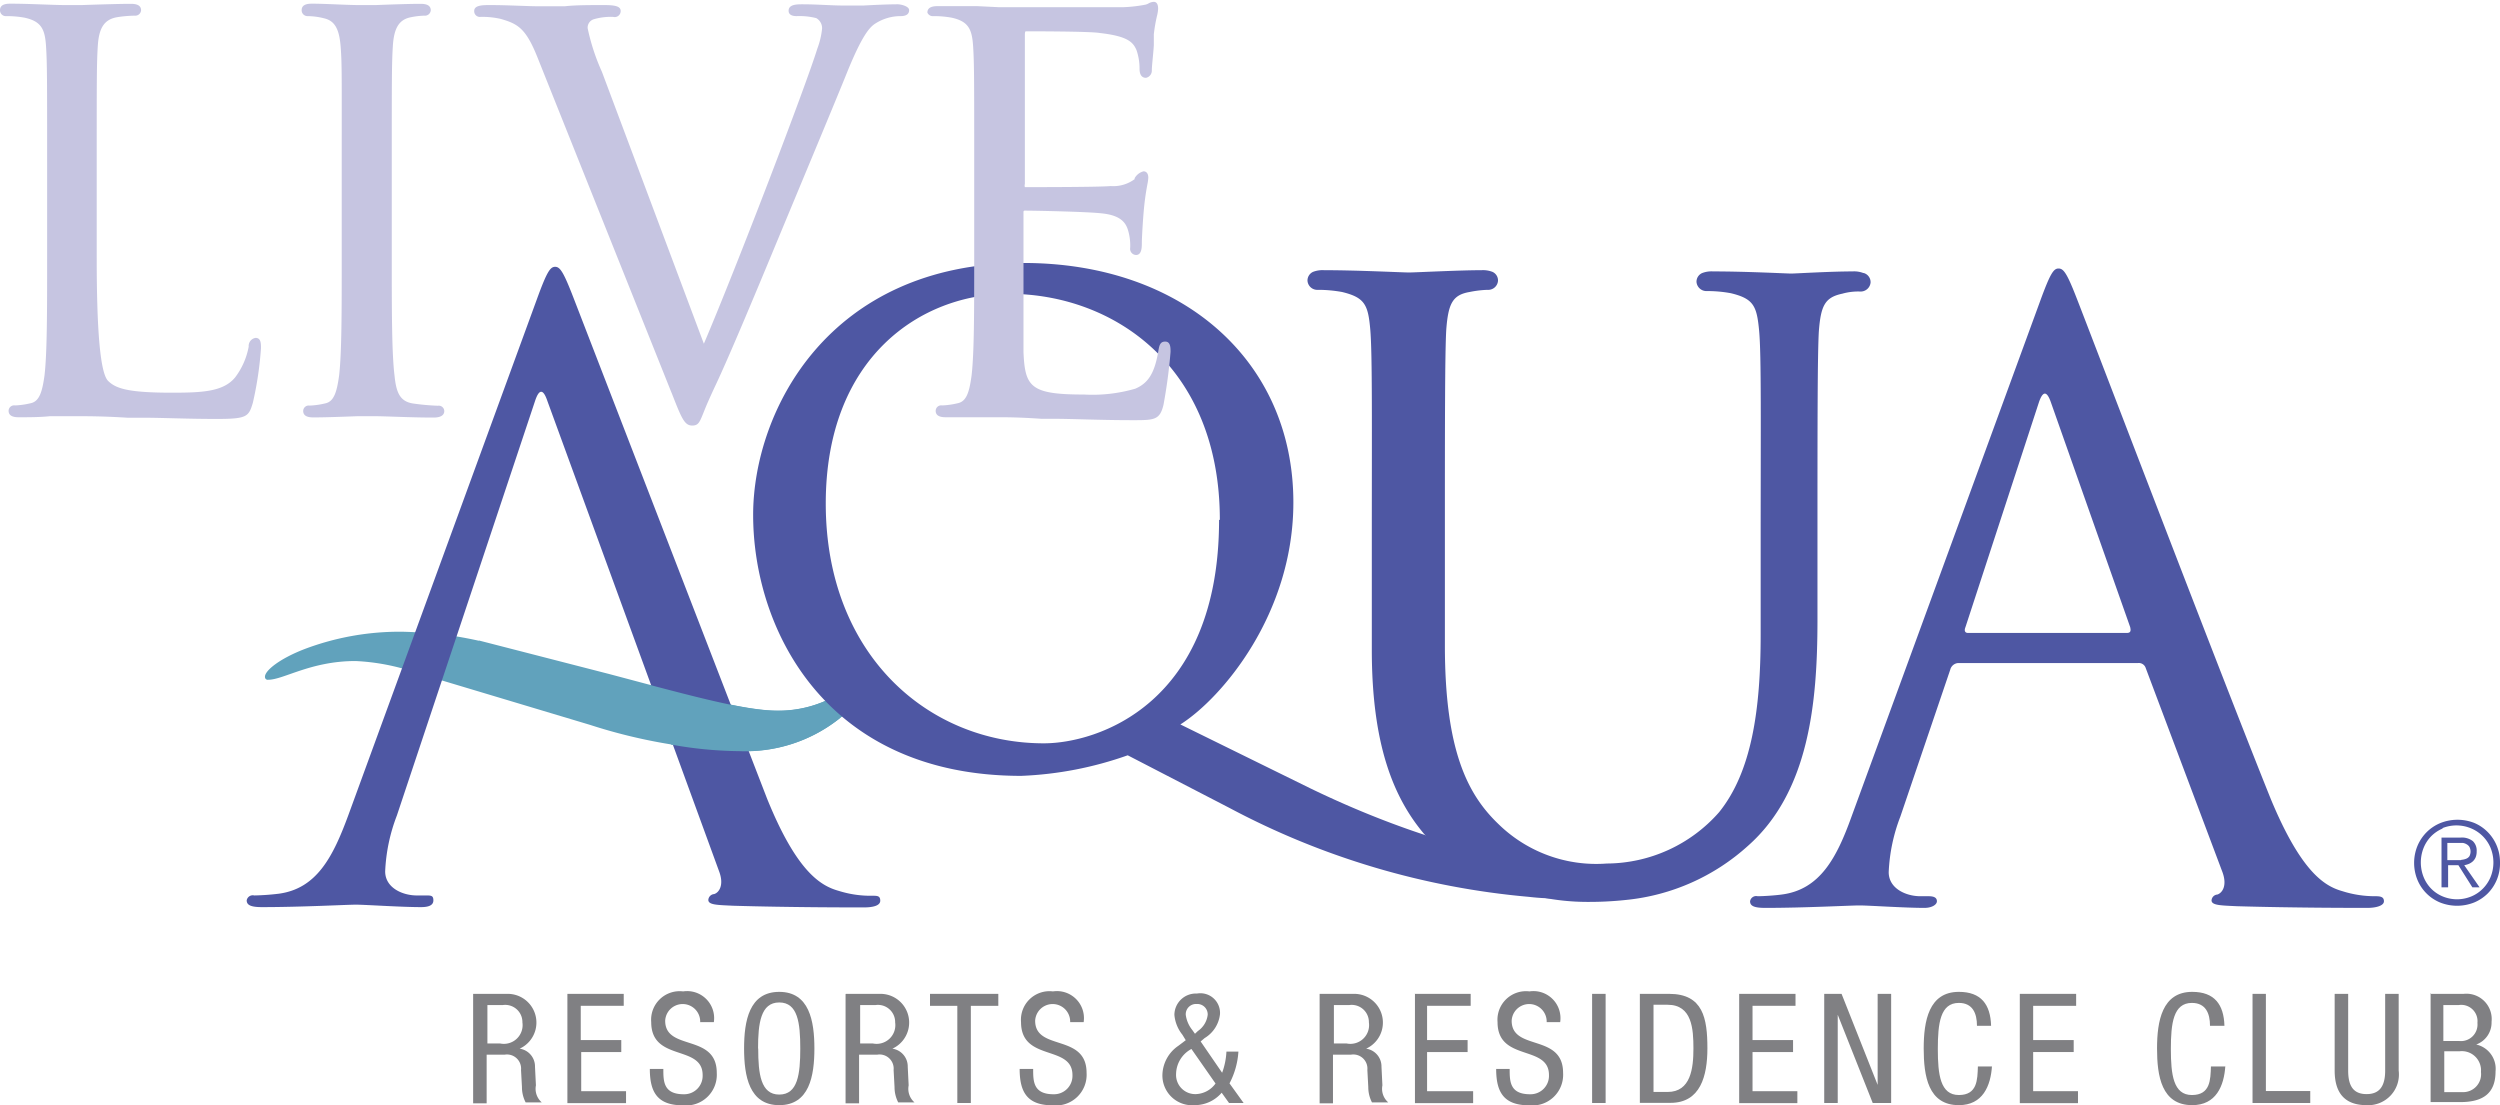 <svg id="ARTE" xmlns="http://www.w3.org/2000/svg" viewBox="0 0 162.85 72"><title>liveaqua-logo</title><g id="_Group_" data-name="&lt;Group&gt;"><g id="_Group_2" data-name="&lt;Group&gt;"><g id="_Group_3" data-name="&lt;Group&gt;"><path id="_Compound_Path_" data-name="&lt;Compound Path&gt;" d="M289.2,9924a2.71,2.71,0,0,1,.89.6,2.79,2.79,0,0,1,.8,2,2.76,2.76,0,0,1-.8,2,2.74,2.74,0,0,1-.89.59,3,3,0,0,1-2.21,0,2.72,2.72,0,0,1-1.48-1.48,2.93,2.93,0,0,1,0-2.2,2.79,2.79,0,0,1,.59-0.89,2.74,2.74,0,0,1,.89-0.6A3,3,0,0,1,289.2,9924Zm-2.05.37a2.33,2.33,0,0,0-.75.51,2.36,2.36,0,0,0-.49.76,2.58,2.58,0,0,0,0,1.88,2.32,2.32,0,0,0,.49.76,2.26,2.26,0,0,0,.75.51,2.43,2.43,0,0,0,1.88,0,2.28,2.28,0,0,0,.75-0.51,2.32,2.32,0,0,0,.5-0.76,2.54,2.54,0,0,0,0-1.88,2.35,2.35,0,0,0-1.25-1.27A2.46,2.46,0,0,0,287.15,9924.34Zm-0.07,3.83v-3.24h1.24a1.16,1.16,0,0,1,.8.23,0.85,0.85,0,0,1,.25.67,1,1,0,0,1-.06.37,0.81,0.81,0,0,1-.18.27,1,1,0,0,1-.26.17,1.43,1.43,0,0,1-.31.09l1,1.44h-0.47l-0.91-1.44h-0.67v1.44h-0.4Zm1.29-1.79a1.06,1.06,0,0,0,.31-0.07,0.45,0.45,0,0,0,.22-0.17,0.66,0.66,0,0,0,0-.6,0.49,0.49,0,0,0-.18-0.17,0.67,0.67,0,0,0-.24-0.09l-0.29,0h-0.73v1.12h0.89Z" transform="translate(-128.04 -9870.4)" style="fill:#4e57a3"/><g id="_Group_4" data-name="&lt;Group&gt;"><path id="_Path_" data-name="&lt;Path&gt;" d="M159.24,9912.14a27,27,0,0,0-2.89-.48h0c-1-.07-1.8-0.11-2.26-0.11h0a17.52,17.52,0,0,0-6.21,1.13h0c-1.61.62-2.61,1.41-2.58,1.82h0a0.18,0.18,0,0,0,.21.18h0c1,0,2.77-1.22,5.69-1.22h0a14,14,0,0,1,3.91.75h0l11.37,3.41a35.18,35.18,0,0,0,9.72,1.7h0a9.84,9.84,0,0,0,6.45-2.06h0c1.28-1.06,2.08-1.67,2.06-2.12h0a0.46,0.46,0,0,0-.56-0.45h0a16.28,16.28,0,0,0-1.62,1h0a7.61,7.61,0,0,1-3.83,1h0c-2.17,0-5.76-1-11-2.39h0s-7.77-2-8.47-2.18h0Z" transform="translate(-128.04 -9870.4)" style="fill:#61a2bc"/><path id="_Path_2" data-name="&lt;Path&gt;" d="M174.89,9927.18c0.32,0.86,0,1.36-.33,1.46a0.41,0.41,0,0,0-.38.38c0,0.33.59,0.33,1.62,0.38,3.74,0.11,7.69.11,8.5,0.11,0.6,0,1.08-.11,1.08-0.44s-0.21-.32-0.54-0.32a6.92,6.92,0,0,1-2.17-.32c-1.14-.32-2.71-1.19-4.66-6l-12.62-32.65c-0.65-1.68-.87-2-1.19-2s-0.54.33-1.19,2.12l-12.29,33.63c-1,2.71-2.06,4.77-4.55,5.09a15.58,15.58,0,0,1-1.57.11,0.4,0.4,0,0,0-.49.32c0,0.33.32,0.44,1,.44,2.55,0,5.52-.16,6.12-0.16s2.92,0.16,4.23.16c0.49,0,.81-0.11.81-0.44s-0.16-.32-0.54-0.32h-0.54c-0.92,0-2.06-.49-2.06-1.57a11.45,11.45,0,0,1,.76-3.63l9-27q0.4-1.22.81,0Z" transform="translate(-128.04 -9870.4)" style="fill:#4e57a3"/><path id="_Path_3" data-name="&lt;Path&gt;" d="M171.75,9918.9a26,26,0,0,0,4.44.43h0a9.84,9.84,0,0,0,6.45-2.06h0c1.28-1.06,2.08-1.67,2.06-2.12h0a0.46,0.46,0,0,0-.56-0.45h0a16.28,16.28,0,0,0-1.62,1h0a7.61,7.61,0,0,1-3.83,1h0c-1.78,0-4.51-.68-8.3-1.68Z" transform="translate(-128.04 -9870.4)" style="fill:#61a2bc"/></g><path id="_Compound_Path_2" data-name="&lt;Compound Path&gt;" d="M201.5,9919.6a23.45,23.45,0,0,1-6.94,1.34c-12.73,0-17.46-9.55-17.46-17,0-6.71,4.87-16.41,17.6-16.41,10.38,0,17.59,6.38,17.59,15.6,0,7.24-4.63,12.73-7.36,14.46l8.48,4.17c9.17,4.44,16.39,5.3,19.34,5.3,2.26,0,4-1.13,7.09-2.69a1.62,1.62,0,0,1,.65-0.21,0.38,0.38,0,0,1,.39.37,0.62,0.62,0,0,1-.52.49c-2.61,1.19-6.53,4.53-12.74,3.8a51,51,0,0,1-19.49-5.79Zm6-15.34c0-10-6.92-14.72-13.76-14.72-5.69,0-11.91,4.11-11.91,13.66,0,9.79,6.62,15.62,14.21,15.62C199.47,9918.82,207.45,9916.32,207.45,9904.27Z" transform="translate(-128.04 -9870.4)" style="fill:#4e57a3"/><g id="_Group_5" data-name="&lt;Group&gt;"><line id="_Path_4" data-name="&lt;Path&gt;" x1="110.33" y1="18.29" x2="110.33" y2="18.29" style="fill:#4e57a3"/><line id="_Path_5" data-name="&lt;Path&gt;" x1="115.42" y1="18.43" x2="115.42" y2="18.43" style="fill:#4e57a3"/><g id="_Group_6" data-name="&lt;Group&gt;"><g id="_Group_7" data-name="&lt;Group&gt;"><path id="_Compound_Path_3" data-name="&lt;Compound Path&gt;" d="M220.63,9924.6l0.1,0.1Zm-1.35-1.34h0Zm30.15-35.07a1.66,1.66,0,0,0-.71-0.11c-1.46,0-3.74.14-4,.14s-2.92-.14-5.09-0.14a1.7,1.7,0,0,0-.72.11,0.62,0.62,0,0,0-.36.58,0.65,0.65,0,0,0,.69.59,8.48,8.48,0,0,1,1.55.14c1.49,0.36,1.69.84,1.84,2.45s0.1,6.3.1,13.79v6c0,4.92-.59,8.94-2.71,11.57a9.8,9.8,0,0,1-7.31,3.34,9.11,9.11,0,0,1-7.05-2.56c-2-1.91-3.5-4.76-3.5-11.64v-6.72c0-7.49,0-12.34.09-13.86,0.13-1.68.4-2.26,1.52-2.45a6.87,6.87,0,0,1,1.16-.14,0.64,0.64,0,0,0,.69-0.59,0.61,0.61,0,0,0-.36-0.58,1.71,1.71,0,0,0-.71-0.11h0c-1.47,0-4.33.15-4.73,0.15s-3.36-.15-5.53-0.15a1.71,1.71,0,0,0-.72.11,0.62,0.62,0,0,0-.36.58,0.64,0.64,0,0,0,.69.59,8.77,8.77,0,0,1,1.56.14c1.49,0.36,1.7.84,1.84,2.45s0.1,6.38.1,13.87v7c0,6.2,1.43,9.65,3.42,12a15,15,0,0,0,10.58,4.41,22.6,22.6,0,0,0,2.58-.13,13.87,13.87,0,0,0,7.92-3.52c4-3.53,4.52-9.39,4.53-14.59v-5.14c0-7.49,0-12.27.09-13.79,0.13-1.67.39-2.21,1.53-2.45a3.77,3.77,0,0,1,1.15-.14,0.65,0.65,0,0,0,.69-0.59A0.62,0.62,0,0,0,249.43,9888.18Z" transform="translate(-128.04 -9870.4)" style="fill:#4e57a3"/></g></g></g><g id="_Group_8" data-name="&lt;Group&gt;"><path id="_Compound_Path_4" data-name="&lt;Compound Path&gt;" d="M260.94,9890c0.65-1.78.87-2.11,1.19-2.11s0.54,0.27,1.19,1.95c0.81,2.06,9.33,24.39,12.64,32.61,2,4.81,3.53,5.68,4.66,6a7,7,0,0,0,2.17.33c0.33,0,.54.05,0.54,0.33s-0.49.43-1.08,0.43c-0.81,0-4.77,0-8.52-.11-1-.05-1.63-0.05-1.63-0.38a0.41,0.41,0,0,1,.38-0.38c0.33-.11.65-0.59,0.33-1.46l-5-13.3a0.47,0.47,0,0,0-.49-0.32H255.62a0.57,0.57,0,0,0-.54.43l-3.25,9.57a11.38,11.38,0,0,0-.76,3.62c0,1.08,1.14,1.57,2.06,1.57h0.54c0.38,0,.54.11,0.54,0.33s-0.33.43-.81,0.43c-1.3,0-3.63-.16-4.23-0.16s-3.58.16-6.13,0.16c-0.7,0-1-.11-1-0.43a0.4,0.4,0,0,1,.49-0.33c0.38,0,1.14-.05,1.57-0.11,2.49-.32,3.58-2.38,4.55-5.08Zm5.64,21.63c0.27,0,.27-0.16.22-0.38l-5.15-14.6q-0.41-1.22-.81,0l-4.77,14.6c-0.11.27,0,.38,0.16,0.38h10.36Z" transform="translate(-128.04 -9870.4)" style="fill:#4e57a3"/></g></g></g><g id="_Group_9" data-name="&lt;Group&gt;"><path id="_Compound_Path_5" data-name="&lt;Compound Path&gt;" d="M158.86,9935.14h2.3a1.87,1.87,0,0,1,.73,3.57v0a1.17,1.17,0,0,1,1,1.18l0.06,1.21a1.17,1.17,0,0,0,.38,1.11h-1.05a2.16,2.16,0,0,1-.24-1l-0.06-1.11a0.92,0.92,0,0,0-1.06-1h-1.18v3.17h-0.88v-7.11Zm0.88,3.23h0.87a1.22,1.22,0,0,0,1.46-1.37,1.12,1.12,0,0,0-1.28-1.13h-1v2.51Z" transform="translate(-128.04 -9870.4)" style="fill:#808083"/><path id="_Compound_Path_6" data-name="&lt;Compound Path&gt;" d="M165,9935.14h3.67v0.78h-2.8v2.23h2.64v0.78H165.9v2.55h2.92v0.78H165v-7.11Z" transform="translate(-128.04 -9870.4)" style="fill:#808083"/><path id="_Compound_Path_7" data-name="&lt;Compound Path&gt;" d="M173.65,9937a1.14,1.14,0,1,0-2.28-.11c0,2,3.36.81,3.36,3.4a2,2,0,0,1-2.21,2.11c-1.66,0-2.15-.86-2.15-2.37h0.88c0,0.8,0,1.65,1.33,1.65a1.2,1.2,0,0,0,1.23-1.25c0-2-3.35-.85-3.35-3.45a1.86,1.86,0,0,1,2.08-2,1.76,1.76,0,0,1,2,2h-0.88Z" transform="translate(-128.04 -9870.4)" style="fill:#808083"/><path id="_Compound_Path_8" data-name="&lt;Compound Path&gt;" d="M181.09,9938.7c0,1.79-.33,3.69-2.29,3.69s-2.29-1.9-2.29-3.69,0.33-3.69,2.29-3.69S181.09,9936.91,181.09,9938.7Zm-3.66,0c0,1.64.16,3,1.37,3s1.37-1.33,1.37-3-0.16-3-1.37-3S177.42,9937.06,177.42,9938.7Z" transform="translate(-128.04 -9870.4)" style="fill:#808083"/><path id="_Compound_Path_9" data-name="&lt;Compound Path&gt;" d="M183.14,9935.14h2.3a1.87,1.87,0,0,1,.73,3.57v0a1.17,1.17,0,0,1,1,1.18l0.06,1.21a1.17,1.17,0,0,0,.38,1.11h-1.06a2.17,2.17,0,0,1-.24-1l-0.06-1.11a0.92,0.92,0,0,0-1.06-1H184v3.17h-0.88v-7.11Zm0.88,3.23h0.87a1.22,1.22,0,0,0,1.46-1.37,1.12,1.12,0,0,0-1.28-1.13h-1v2.51Z" transform="translate(-128.04 -9870.4)" style="fill:#808083"/><path id="_Compound_Path_10" data-name="&lt;Compound Path&gt;" d="M191.28,9942.25h-0.88v-6.33h-1.78v-0.78h4.45v0.78h-1.79v6.33Z" transform="translate(-128.04 -9870.4)" style="fill:#808083"/><path id="_Compound_Path_11" data-name="&lt;Compound Path&gt;" d="M197.75,9937a1.14,1.14,0,1,0-2.28-.11c0,2,3.35.81,3.35,3.4a2,2,0,0,1-2.21,2.11c-1.66,0-2.15-.86-2.15-2.37h0.88c0,0.8,0,1.65,1.33,1.65a1.2,1.2,0,0,0,1.23-1.25c0-2-3.35-.85-3.35-3.45a1.86,1.86,0,0,1,2.08-2,1.76,1.76,0,0,1,2,2h-0.88Z" transform="translate(-128.04 -9870.4)" style="fill:#808083"/><path id="_Compound_Path_12" data-name="&lt;Compound Path&gt;" d="M207.65,9940.28a4.64,4.64,0,0,0,.28-1.38h0.78a5.11,5.11,0,0,1-.58,2.07l0.92,1.28H208.1l-0.48-.67a2.31,2.31,0,0,1-1.75.81,1.94,1.94,0,0,1-2.11-2,2.36,2.36,0,0,1,1-1.84l0.52-.39-0.22-.36a2.39,2.39,0,0,1-.52-1.29,1.4,1.4,0,0,1,1.47-1.39,1.28,1.28,0,0,1,1.5,1.35,2.08,2.08,0,0,1-1,1.55l-0.26.22Zm-2-1.55a1.88,1.88,0,0,0-1,1.62,1.25,1.25,0,0,0,1.3,1.32,1.65,1.65,0,0,0,1.27-.69Zm0.42-1.17a1.49,1.49,0,0,0,.64-1.06,0.68,0.68,0,0,0-.72-0.7,0.67,0.67,0,0,0-.71.7,2,2,0,0,0,.43,1l0.17,0.24Z" transform="translate(-128.04 -9870.4)" style="fill:#808083"/><path id="_Compound_Path_13" data-name="&lt;Compound Path&gt;" d="M214,9935.14h2.3a1.87,1.87,0,0,1,.73,3.57v0a1.17,1.17,0,0,1,1,1.18l0.06,1.21a1.17,1.17,0,0,0,.38,1.11h-1.06a2.17,2.17,0,0,1-.24-1l-0.06-1.11a0.92,0.92,0,0,0-1.06-1h-1.18v3.17H214v-7.11Zm0.88,3.23h0.87a1.22,1.22,0,0,0,1.46-1.37,1.12,1.12,0,0,0-1.28-1.13h-1v2.51Z" transform="translate(-128.04 -9870.4)" style="fill:#808083"/><path id="_Compound_Path_14" data-name="&lt;Compound Path&gt;" d="M220.17,9935.14h3.67v0.78H221v2.23h2.64v0.78H221v2.55H224v0.78h-3.79v-7.11Z" transform="translate(-128.04 -9870.4)" style="fill:#808083"/><path id="_Compound_Path_15" data-name="&lt;Compound Path&gt;" d="M228.79,9937a1.14,1.14,0,1,0-2.28-.11c0,2,3.35.81,3.35,3.4a2,2,0,0,1-2.21,2.11c-1.66,0-2.15-.86-2.15-2.37h0.88c0,0.8,0,1.65,1.33,1.65a1.2,1.2,0,0,0,1.23-1.25c0-2-3.35-.85-3.35-3.45a1.86,1.86,0,0,1,2.08-2,1.76,1.76,0,0,1,2,2h-0.88Z" transform="translate(-128.04 -9870.4)" style="fill:#808083"/><path id="_Compound_Path_16" data-name="&lt;Compound Path&gt;" d="M231.75,9935.14h0.88v7.11h-0.88v-7.11Z" transform="translate(-128.04 -9870.4)" style="fill:#808083"/><path id="_Compound_Path_17" data-name="&lt;Compound Path&gt;" d="M234.87,9935.14h1.9c2.21,0,2.49,1.59,2.49,3.55,0,1.79-.45,3.55-2.4,3.55h-2v-7.11Zm0.88,6.39h0.92c1.51,0,1.68-1.55,1.68-2.83s-0.09-2.85-1.68-2.85h-0.92v5.67Z" transform="translate(-128.04 -9870.4)" style="fill:#808083"/><path id="_Compound_Path_18" data-name="&lt;Compound Path&gt;" d="M241.31,9935.14H245v0.78h-2.8v2.23h2.64v0.78h-2.64v2.55h2.92v0.78h-3.79v-7.11Z" transform="translate(-128.04 -9870.4)" style="fill:#808083"/><path id="_Compound_Path_19" data-name="&lt;Compound Path&gt;" d="M246.91,9935.14H248l2.35,5.93h0v-5.93h0.88v7.11h-1.2l-2.28-5.75h0v5.75h-0.88v-7.11Z" transform="translate(-128.04 -9870.4)" style="fill:#808083"/><path id="_Compound_Path_20" data-name="&lt;Compound Path&gt;" d="M257.8,9939.81c-0.08,1.34-.61,2.58-2.16,2.58-2,0-2.29-1.9-2.29-3.69s0.33-3.69,2.29-3.69c1.45,0,2.06.82,2.1,2.21h-0.92c0-.81-0.28-1.49-1.18-1.49-1.21,0-1.37,1.33-1.37,3s0.16,3,1.37,3,1.21-1,1.24-1.86h0.92Z" transform="translate(-128.04 -9870.4)" style="fill:#808083"/><path id="_Compound_Path_21" data-name="&lt;Compound Path&gt;" d="M259.61,9935.14h3.67v0.78h-2.8v2.23h2.64v0.78h-2.64v2.55h2.92v0.78h-3.79v-7.11Z" transform="translate(-128.04 -9870.4)" style="fill:#808083"/><path id="_Compound_Path_22" data-name="&lt;Compound Path&gt;" d="M273,9939.81c-0.08,1.34-.61,2.58-2.16,2.58-2,0-2.29-1.9-2.29-3.69s0.33-3.69,2.29-3.69c1.45,0,2.06.82,2.1,2.21H272c0-.81-0.28-1.49-1.18-1.49-1.21,0-1.37,1.33-1.37,3s0.16,3,1.37,3,1.21-1,1.24-1.86H273Z" transform="translate(-128.04 -9870.4)" style="fill:#808083"/><path id="_Compound_Path_23" data-name="&lt;Compound Path&gt;" d="M274.76,9935.14h0.88v6.33h2.89v0.78h-3.76v-7.11Z" transform="translate(-128.04 -9870.4)" style="fill:#808083"/><path id="_Compound_Path_24" data-name="&lt;Compound Path&gt;" d="M280.1,9935.14H281v5c0,1,.34,1.53,1.2,1.53s1.21-.54,1.21-1.53v-5h0.88v5a2,2,0,0,1-2.09,2.25c-1.42,0-2.08-.79-2.08-2.25v-5Z" transform="translate(-128.04 -9870.4)" style="fill:#808083"/><path id="_Compound_Path_25" data-name="&lt;Compound Path&gt;" d="M286.34,9935.14h2.18a1.65,1.65,0,0,1,1.82,1.82,1.52,1.52,0,0,1-1,1.48v0a1.62,1.62,0,0,1,1.26,1.75c0,1.44-.82,2-2.3,2h-1.93v-7.11Zm0.88,3.07h1a1.08,1.08,0,0,0,1.2-1.18,1.06,1.06,0,0,0-1.22-1.16h-1v2.35Zm0,3.33h1.19a1.17,1.17,0,0,0,1.24-1.31,1.25,1.25,0,0,0-1.39-1.35h-1v2.67Z" transform="translate(-128.04 -9870.4)" style="fill:#808083"/></g><path id="_Path_6" data-name="&lt;Path&gt;" d="M128.46,9871.45a6.47,6.47,0,0,1,1.17.1c1.12,0.24,1.34.77,1.41,1.88s0.07,2.11.07,7.6v6.2c0,3.44,0,6.15-.17,7.62-0.15,1.09-.34,1.71-0.92,1.82a5.18,5.18,0,0,1-1,.14,0.36,0.36,0,0,0-.42.35c0,0.42.49,0.42,0.7,0.42,0.55,0,1.37,0,2-.07,0.49,0,.93,0,1.2,0h0.25c1,0,2,0,3.59.1l1,0c1.27,0,2.84.08,4.82,0.08s2.08-.15,2.35-1.05a22.58,22.58,0,0,0,.53-3.56c0-.3,0-0.67-0.35-0.67a0.53,0.53,0,0,0-.45.57,4.75,4.75,0,0,1-.88,2c-0.77.94-2.15,1-4.15,1-2.82,0-3.63-.27-4.13-0.77s-0.74-3.17-.74-8V9881c0-5.49,0-6.48.07-7.6s0.38-1.73,1.26-1.88a8.09,8.09,0,0,1,1.14-.1,0.38,0.38,0,0,0,.42-0.35c0-.42-0.49-0.42-0.7-0.42-0.75,0-2.25.05-3.15,0.08l-0.66,0-0.47,0c-0.75,0-2.32-.09-3.51-0.09-0.21,0-.7,0-0.7.42A0.38,0.38,0,0,0,128.46,9871.45Z" transform="translate(-128.04 -9870.4)" style="fill:#c6c5e1"/><path id="_Path_7" data-name="&lt;Path&gt;" d="M148.08,9871.45a4.51,4.51,0,0,1,1.06.14c0.71,0.16,1,.7,1.09,1.85s0.07,2.11.07,7.6v6.2c0,3.44,0,6.15-.17,7.62-0.15,1.09-.34,1.71-0.92,1.82a5.17,5.17,0,0,1-1,.14,0.36,0.36,0,0,0-.42.35c0,0.42.49,0.42,0.7,0.42,0.75,0,2.08-.05,2.87-0.08l0.59,0h0.42c0.79,0,2.42.09,3.91,0.09,0.61,0,.7-0.26.7-0.42a0.36,0.36,0,0,0-.42-0.35,15,15,0,0,1-1.57-.14c-0.91-.12-1.14-0.73-1.25-1.82-0.18-1.47-.18-4.19-0.18-7.62V9881c0-5.49,0-6.48.07-7.6s0.37-1.73,1.19-1.88a5,5,0,0,1,.86-0.1,0.38,0.38,0,0,0,.42-0.35c0-.42-0.49-0.42-0.7-0.42-0.75,0-2.08.05-2.87,0.08l-0.58,0-0.56,0c-0.76,0-2.16-.09-3-0.09-0.21,0-.7,0-0.7.42A0.38,0.38,0,0,0,148.08,9871.45Z" transform="translate(-128.04 -9870.4)" style="fill:#c6c5e1"/><path id="_Path_8" data-name="&lt;Path&gt;" d="M186.7,9871.45c0.37,0,.56-0.13.56-0.39s-0.55-.38-0.74-0.38c-0.7,0-1.66.05-2.23,0.08l-0.52,0-0.83,0c-0.72,0-1.71-.08-2.62-0.08-0.36,0-.91,0-0.91.42,0,0.23.18,0.35,0.52,0.35a4.44,4.44,0,0,1,1.28.13,0.75,0.75,0,0,1,.38.69,5.16,5.16,0,0,1-.31,1.3c-0.73,2.38-5.25,14.2-7.39,19.22l-6.64-17.71v0a13.7,13.7,0,0,1-.93-2.84,0.57,0.57,0,0,1,.38-0.58,3.93,3.93,0,0,1,1.28-.16,0.39,0.39,0,0,0,.49-0.39c0-.32-0.43-0.38-1.09-0.38-0.89,0-1.89,0-2.56.08l-0.72,0-0.87,0c-0.84,0-2.12-.08-3.25-0.08-0.47,0-1.05,0-1.05.38a0.37,0.37,0,0,0,.42.39,5.33,5.33,0,0,1,1.3.13c1.16,0.33,1.67.64,2.45,2.63l8.63,21.59,0.09,0.22c0.62,1.58.81,2.05,1.31,2.05s0.5-.31,1-1.48c0.15-.34.34-0.76,0.58-1.27,0.76-1.62,2.19-5,4.16-9.76l1.71-4.11c1.25-3,2.33-5.61,2.62-6.34,1-2.47,1.49-3,1.88-3.24A3.05,3.05,0,0,1,186.7,9871.45Z" transform="translate(-128.04 -9870.4)" style="fill:#c6c5e1"/><path id="_Path_9" data-name="&lt;Path&gt;" d="M188.85,9871.45a6.46,6.46,0,0,1,1.17.1c1.12,0.24,1.34.77,1.41,1.88s0.07,2.11.07,7.6v6.2c0,3.44,0,6.15-.17,7.62-0.15,1.12-.34,1.71-0.92,1.82a5.19,5.19,0,0,1-1,.14,0.36,0.36,0,0,0-.42.35c0,0.42.49,0.42,0.7,0.42l0.88,0c0.38,0,.78,0,1.16,0,0.68,0,1.25,0,1.4,0,0.49,0,1.29,0,2.74.1l0.77,0c1.27,0,3,.09,5.19.09,1.39,0,1.76,0,2-1a34.18,34.18,0,0,0,.46-3.45c0-.27,0-0.67-0.35-0.67s-0.39.29-.45,0.64c-0.24,1.41-.65,2.07-1.5,2.43a10,10,0,0,1-3.33.38c-3.5,0-3.85-.49-3.95-2.76,0-.53,0-2.8,0-4.46,0-.65,0-1.21,0-1.55v-3.1a0.09,0.09,0,0,1,.11-0.11c0.59,0,4.07.07,5,.18,1.26,0.13,1.57.64,1.71,1.13a3.45,3.45,0,0,1,.13,1.12,0.4,0.4,0,0,0,.38.46c0.38,0,.38-0.51.38-0.81s0.07-1.52.14-2.24,0.16-1.22.22-1.55a2.91,2.91,0,0,0,.06-0.43c0-.38-0.22-0.42-0.31-0.42a0.93,0.93,0,0,0-.58.45l0,0.06a2.33,2.33,0,0,1-1.56.45c-0.76.07-4.79,0.07-5.59,0.07h0a0.37,0.37,0,0,1,0-.21v-9.72c0-.22.05-0.22,0.07-0.22,0.42,0,4.22,0,4.81.11,1.85,0.21,2.17.61,2.39,1.11a3.65,3.65,0,0,1,.2,1.22c0,0.49.23,0.59,0.42,0.59a0.48,0.48,0,0,0,.38-0.5c0-.28.09-1,0.13-1.61,0-.32,0-0.6,0-0.72a9.78,9.78,0,0,1,.21-1.22,2.25,2.25,0,0,0,.07-0.45c0-.39-0.17-0.45-0.28-0.45a0.75,0.75,0,0,0-.34.1,0.77,0.77,0,0,1-.19.08,9.3,9.3,0,0,1-1.49.17c-0.8,0-7.76,0-8.05,0l-1.44-.07c-0.78,0-1.71,0-2.54,0-0.21,0-.7,0-0.7.42A0.38,0.38,0,0,0,188.85,9871.45Z" transform="translate(-128.04 -9870.4)" style="fill:#c6c5e1"/></g></svg>